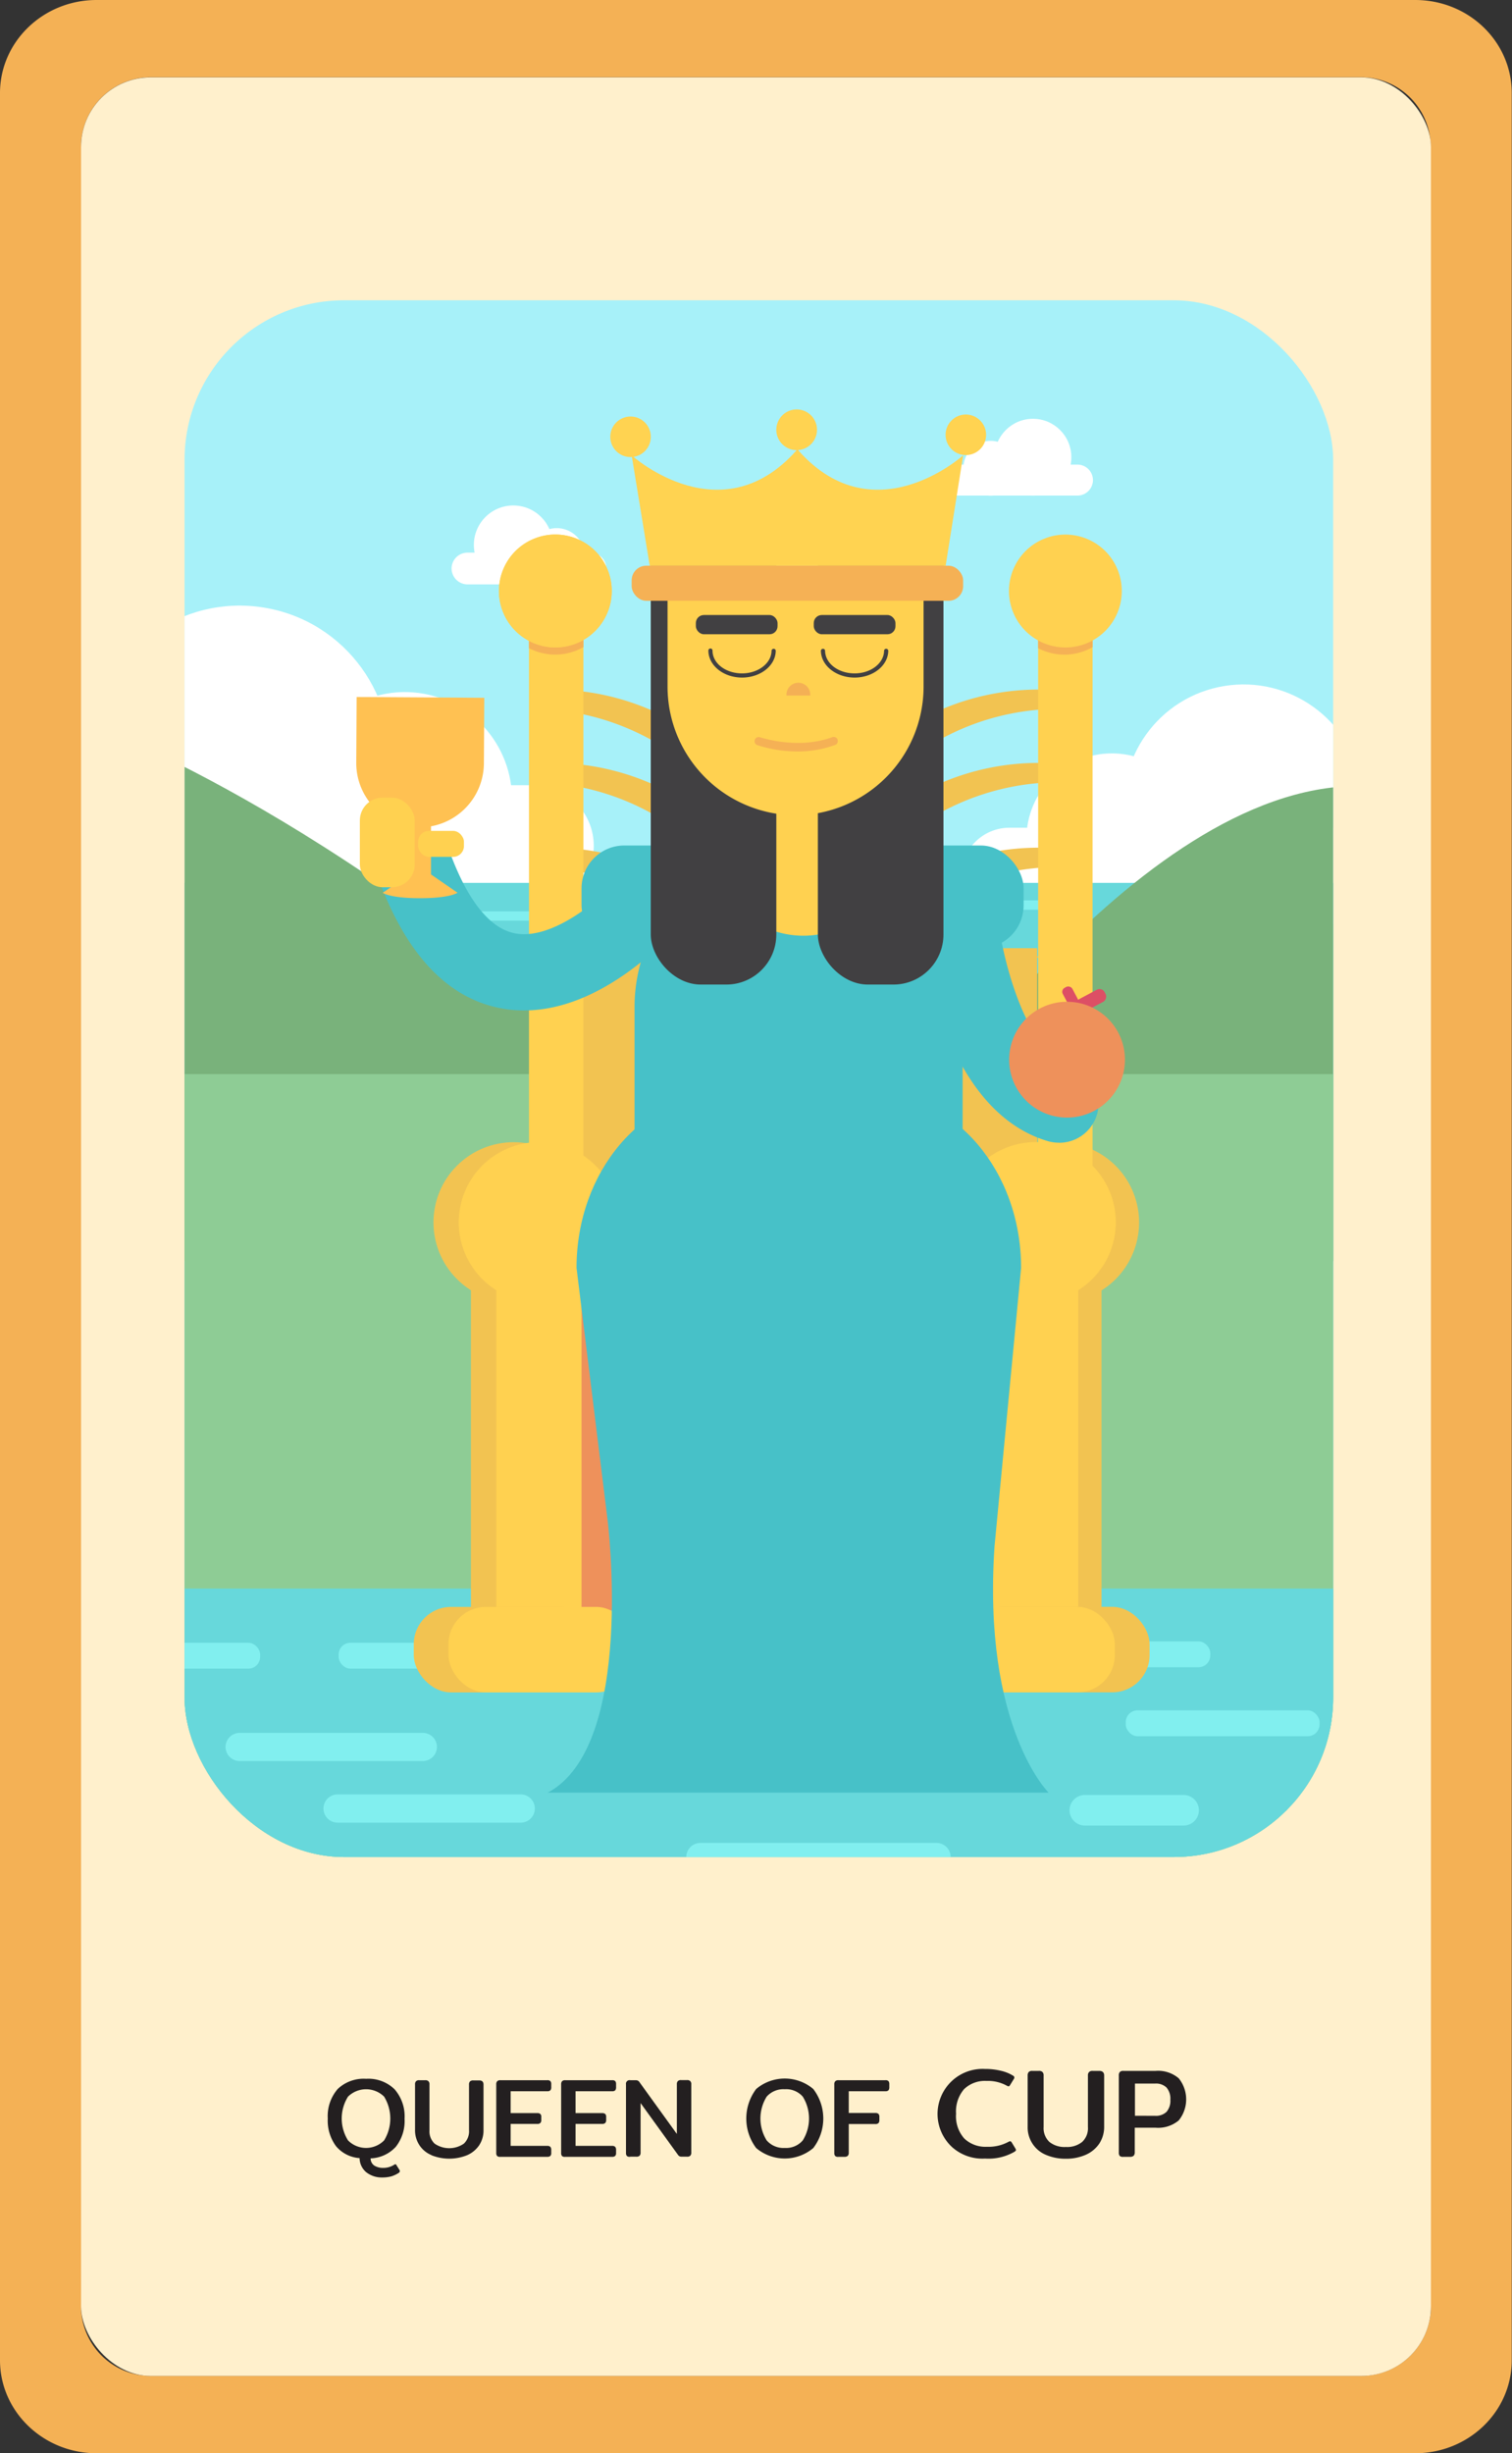 <svg xmlns="http://www.w3.org/2000/svg" xmlns:xlink="http://www.w3.org/1999/xlink" viewBox="0 0 235.04 381.18"><rect x="0" y="0" width="235.04" height="381.18" fill="#333333" stroke="none"/><defs><style>.cls-1{fill:none;}.cls-2{fill:#f4b155;}.cls-3{fill:#fff0cc;}.cls-4{fill:#231f20;}.cls-5{clip-path:url(#clip-path);}.cls-6{fill:#a7f1f9;}.cls-7{fill:#fff;}.cls-8{fill:#67d8db;}.cls-9{fill:#81efef;}.cls-10{fill:#79b27b;}.cls-11{fill:#8ecc95;}.cls-12{fill:#f2c351;}.cls-13{fill:#d1d3d4;}.cls-14{fill:#ffd150;}.cls-15{fill:#47c1c8;}.cls-16{fill:#dd4f65;}.cls-17{fill:#ee915b;}.cls-18{fill:#e6705f;}.cls-19{fill:#f4b055;}.cls-20{fill:#ffc152;}.cls-21{fill:#414042;}.cls-22{fill:#f5b155;}.cls-23{fill:#ffd351;}</style><clipPath id="clip-path"><rect class="cls-1" x="28.69" y="46.66" width="178.55" height="241.88" rx="24.79"/></clipPath></defs><g id="Layer_2" data-name="Layer 2"><g id="Layer_1-2" data-name="Layer 1"><path class="cls-2" d="M235,14.45V366.73c0,8-6.73,14.45-15,14.45H15c-8.26,0-15-6.48-15-14.45V14.45C0,6.48,6.73,0,15,0H220C228.31,0,235,6.48,235,14.45Zm-12.6,343.89V22.83A10.83,10.83,0,0,0,211.62,12H23.42A10.83,10.83,0,0,0,12.6,22.83V358.34a10.83,10.83,0,0,0,10.82,10.82h188.2A10.83,10.83,0,0,0,222.44,358.34Z"/><rect class="cls-3" x="12.6" y="12.02" width="209.84" height="357.15" rx="10.82"/><path class="cls-4" d="M56.9,337.49a2.91,2.91,0,0,1-1-2.17,5.22,5.22,0,0,1-3.67-1.86,6.67,6.67,0,0,1-1.28-4.29,6.42,6.42,0,0,1,1.55-4.59A5.85,5.85,0,0,1,56.91,323a5.83,5.83,0,0,1,4.42,1.62,6.38,6.38,0,0,1,1.56,4.59,6.46,6.46,0,0,1-1.36,4.35,5.56,5.56,0,0,1-3.92,1.8,1.34,1.34,0,0,0,.57,1.12,2.5,2.5,0,0,0,1.39.36,3.08,3.08,0,0,0,1.71-.49.34.34,0,0,1,.18-.07c.06,0,.11,0,.16.12l.52.83a.35.35,0,0,1,0,.17q0,.11-.15.21a4.44,4.44,0,0,1-1.17.55,5.29,5.29,0,0,1-1.39.17A3.88,3.88,0,0,1,56.9,337.49Zm2.81-4.92a6.5,6.5,0,0,0,0-6.8,4,4,0,0,0-5.61,0,6.39,6.39,0,0,0,0,6.8,3.95,3.95,0,0,0,5.61,0Z"/><path class="cls-4" d="M67.06,334.85a4.1,4.1,0,0,1-1.87-1.55,4.18,4.18,0,0,1-.67-2.38v-7.05a.67.67,0,0,1,.15-.49.65.65,0,0,1,.5-.16h.93a.65.65,0,0,1,.5.16.63.63,0,0,1,.16.49V331a2.62,2.62,0,0,0,.8,2.07,4,4,0,0,0,4.55,0,2.62,2.62,0,0,0,.8-2.07v-7.1a.67.67,0,0,1,.15-.49.69.69,0,0,1,.51-.16h.91c.46,0,.68.21.68.65v7.05a4.15,4.15,0,0,1-.67,2.37,4.37,4.37,0,0,1-1.88,1.55,7.46,7.46,0,0,1-5.55,0Z"/><path class="cls-4" d="M77.29,335a.65.65,0,0,1-.15-.47V323.87a.67.67,0,0,1,.15-.49.65.65,0,0,1,.5-.16h7.28a.6.6,0,0,1,.48.14.66.66,0,0,1,.14.47v.47a.72.72,0,0,1-.14.49.64.64,0,0,1-.48.14H79.38v3.4h4.13a.68.68,0,0,1,.49.14.62.62,0,0,1,.14.47v.44a.66.66,0,0,1-.14.48.64.64,0,0,1-.49.15H79.38v3.41h5.68a.67.67,0,0,1,.49.15.71.71,0,0,1,.14.48v.48a.62.62,0,0,1-.14.45.67.67,0,0,1-.49.14H77.79A.65.65,0,0,1,77.29,335Z"/><path class="cls-4" d="M87.37,335a.69.69,0,0,1-.14-.47V323.87a.72.72,0,0,1,.14-.49.65.65,0,0,1,.5-.16h7.29a.63.63,0,0,1,.48.14.71.71,0,0,1,.13.47v.47a.78.78,0,0,1-.13.49.67.67,0,0,1-.48.14H89.47v3.4H93.6a.72.72,0,0,1,.49.14.66.66,0,0,1,.14.47v.44a.71.71,0,0,1-.14.48.67.67,0,0,1-.49.15H89.47v3.41h5.67a.67.67,0,0,1,.49.15.71.71,0,0,1,.14.48v.48a.62.62,0,0,1-.14.45.67.67,0,0,1-.49.14H87.87A.65.65,0,0,1,87.37,335Z"/><path class="cls-4" d="M97.46,335a.65.65,0,0,1-.15-.47V323.87a.56.56,0,0,1,.66-.65h.81a.81.81,0,0,1,.38.07.74.74,0,0,1,.28.28l5.78,8v-7.72a.67.67,0,0,1,.15-.49.65.65,0,0,1,.5-.16h.93a.65.65,0,0,1,.5.16.63.63,0,0,1,.16.49v10.62a.65.65,0,0,1-.15.47.66.66,0,0,1-.51.16H106a.84.84,0,0,1-.36-.06.77.77,0,0,1-.28-.27l-5.78-8v7.7a.65.65,0,0,1-.15.47.67.67,0,0,1-.52.16H98A.64.64,0,0,1,97.46,335Z"/><path class="cls-4" d="M117.55,333.76a7.61,7.61,0,0,1,0-9.18,6.88,6.88,0,0,1,8.87,0,7.53,7.53,0,0,1,0,9.18,6.88,6.88,0,0,1-8.87,0Zm7.24-1.19a6.44,6.44,0,0,0,0-6.8,3.43,3.43,0,0,0-2.8-1.15,3.47,3.47,0,0,0-2.81,1.15,6.44,6.44,0,0,0,0,6.8,3.46,3.46,0,0,0,2.81,1.17A3.41,3.41,0,0,0,124.79,332.57Z"/><path class="cls-4" d="M129.84,335a.65.65,0,0,1-.15-.47V323.87a.67.67,0,0,1,.15-.49.65.65,0,0,1,.5-.16h7.28a.64.64,0,0,1,.49.14.71.71,0,0,1,.13.47v.47a.78.78,0,0,1-.13.49.68.68,0,0,1-.49.14h-5.68v3.38h4.13a.72.72,0,0,1,.49.14.69.69,0,0,1,.14.48v.47a.71.71,0,0,1-.14.48.67.67,0,0,1-.49.15h-4.13v4.46a.65.65,0,0,1-.15.47.67.67,0,0,1-.52.16h-.93A.65.65,0,0,1,129.84,335Z"/><path class="cls-4" d="M148,333.61a7,7,0,0,1,5.11-12.14,10.15,10.15,0,0,1,2.47.28,6.18,6.18,0,0,1,1.93.78.34.34,0,0,1,.17.26.48.48,0,0,1-.1.27L157,324c-.07.11-.15.17-.21.17a.72.72,0,0,1-.28-.1,6.11,6.11,0,0,0-3.16-.74,4.67,4.67,0,0,0-3.48,1.27,5.3,5.3,0,0,0-1.25,3.83,5.18,5.18,0,0,0,1.29,3.86,4.78,4.78,0,0,0,3.5,1.27,6.53,6.53,0,0,0,3.36-.77.94.94,0,0,1,.25-.09c.08,0,.16.06.24.17l.61,1a.49.49,0,0,1,.06.2c0,.08-.07.16-.22.26a8.05,8.05,0,0,1-4.57,1.06A7.06,7.06,0,0,1,148,333.61Z"/><path class="cls-4" d="M162.6,334.82a4.62,4.62,0,0,1-2.85-4.41v-7.92a.79.79,0,0,1,.17-.55.74.74,0,0,1,.56-.17h1a.78.78,0,0,1,.57.17.74.74,0,0,1,.18.55v8a2.92,2.92,0,0,0,.89,2.31,3.75,3.75,0,0,0,2.57.79,3.7,3.7,0,0,0,2.54-.79,2.89,2.89,0,0,0,.89-2.31v-8a.74.74,0,0,1,.18-.55.78.78,0,0,1,.57-.17h1c.51,0,.77.24.77.72v7.92a4.7,4.7,0,0,1-.76,2.66,4.92,4.92,0,0,1-2.11,1.74,7.59,7.59,0,0,1-3.1.61A7.7,7.7,0,0,1,162.6,334.82Z"/><path class="cls-4" d="M174.08,335a.76.76,0,0,1-.16-.53V322.49a.79.79,0,0,1,.16-.55.74.74,0,0,1,.56-.17h5a4.93,4.93,0,0,1,3.59,1.15,5.2,5.2,0,0,1,0,6.55,5,5,0,0,1-3.59,1.13h-3.24v3.82a.77.77,0,0,1-.17.53.8.8,0,0,1-.58.17h-1A.78.78,0,0,1,174.08,335Zm5.47-6.25a2.37,2.37,0,0,0,1.79-.62,2.64,2.64,0,0,0,.59-1.87,2.67,2.67,0,0,0-.59-1.9,2.37,2.37,0,0,0-1.79-.62h-3.12v5Z"/><g class="cls-5"><rect class="cls-6" x="18.13" y="14.64" width="203.44" height="289.28"/><path class="cls-7" d="M82.91,140.79H10.16a9.43,9.43,0,0,1-9.4-9.39h0a9.43,9.43,0,0,1,9.4-9.4H82.91a9.43,9.43,0,0,1,9.39,9.4h0A9.42,9.42,0,0,1,82.91,140.79Z"/><circle class="cls-7" cx="37.27" cy="117.45" r="23.35" transform="translate(-84.61 135.57) rotate(-80.85)"/><circle class="cls-7" cx="62.94" cy="124.16" r="16.64" transform="translate(-72.3 157.12) rotate(-76.81)"/><path class="cls-7" d="M156.91,143.6h58a7.51,7.51,0,0,0,7.49-7.5h0a7.51,7.51,0,0,0-7.49-7.49h-58a7.51,7.51,0,0,0-7.5,7.49h0A7.52,7.52,0,0,0,156.91,143.6Z"/><circle class="cls-7" cx="193.31" cy="124.97" r="18.63" transform="translate(-17.61 32.78) rotate(-9.27)"/><circle class="cls-7" cx="172.83" cy="130.33" r="13.27"/><path class="cls-7" d="M148.9,77h18.6a2.41,2.41,0,0,0,2.4-2.4h0a2.41,2.41,0,0,0-2.4-2.41H148.9a2.41,2.41,0,0,0-2.4,2.41h0A2.41,2.41,0,0,0,148.9,77Z"/><circle class="cls-7" cx="160.57" cy="71.04" r="5.97"/><path class="cls-7" d="M149.75,72.76A4.26,4.26,0,1,0,154,68.5,4.25,4.25,0,0,0,149.75,72.76Z"/><path class="cls-7" d="M91.78,90.8H72.67a2.48,2.48,0,0,1-2.47-2.47h0a2.47,2.47,0,0,1,2.47-2.46H91.78a2.47,2.47,0,0,1,2.47,2.46h0A2.48,2.48,0,0,1,91.78,90.8Z"/><circle class="cls-7" cx="79.79" cy="84.67" r="6.13"/><path class="cls-7" d="M90.91,86.43a4.37,4.37,0,1,1-4.37-4.37A4.37,4.37,0,0,1,90.91,86.43Z"/><rect class="cls-8" x="10.81" y="137.18" width="218.08" height="155.07"/><path class="cls-9" d="M82.41,143.05H71a.73.73,0,0,1-.73-.72h0a.73.73,0,0,1,.73-.73H82.41a.73.73,0,0,1,.73.73h0A.73.73,0,0,1,82.41,143.05Z"/><path class="cls-9" d="M93.67,148.61H82.26a.73.73,0,0,1-.73-.72h0a.73.73,0,0,1,.73-.73H93.67a.73.73,0,0,1,.73.73h0A.73.73,0,0,1,93.67,148.61Z"/><path class="cls-9" d="M174,146.4H162.57a.73.73,0,0,1-.73-.73h0a.73.73,0,0,1,.73-.72H174a.72.72,0,0,1,.72.72h0A.73.73,0,0,1,174,146.4Z"/><path class="cls-9" d="M164.2,141.35H152.78a.73.73,0,0,1-.72-.73h0a.72.72,0,0,1,.72-.72H164.2a.73.73,0,0,1,.73.72h0A.73.73,0,0,1,164.2,141.35Z"/><path class="cls-9" d="M85.67,153.36H74.25a.73.73,0,0,1-.73-.72h0a.73.73,0,0,1,.73-.72H85.67a.72.72,0,0,1,.72.72h0A.72.72,0,0,1,85.67,153.36Z"/><path class="cls-10" d="M16.5,113.57s42.89,16.13,90.67,63.92h33.22s35.85-55.36,70.64-55.36v73.81H11Z"/><rect class="cls-11" x="18.82" y="166.9" width="210.07" height="127.83"/><rect class="cls-1" x="32.8" y="14.64" width="174.11" height="289.28"/><rect class="cls-8" x="24.66" y="246.83" width="192.56" height="47.91"/><rect class="cls-9" x="158.02" y="255.03" width="30.12" height="4.02" rx="1.83"/><rect class="cls-9" x="52.64" y="255.25" width="30.12" height="4.02" rx="1.83"/><rect class="cls-9" x="10.32" y="255.25" width="30.12" height="4.02" rx="1.83"/><path class="cls-12" d="M126.2,148.6a38.47,38.47,0,0,1,38.38-38.46v-3h-3.17A38.46,38.46,0,0,0,123,145.61v3.17h41.63v-.18Z"/><path class="cls-12" d="M164.66,110.14h-.08V148.6h.08Z"/><path class="cls-12" d="M126.2,160a38.46,38.46,0,0,1,38.38-38.46v-3h-3.17A38.46,38.46,0,0,0,123,157v3.17h41.63V160Z"/><path class="cls-12" d="M164.66,121.52h-.08V160h.08Z"/><path class="cls-12" d="M126.2,173.17a38.47,38.47,0,0,1,38.38-38.46v-3h-3.17A38.46,38.46,0,0,0,123,170.18v3.17h41.63v-.18Z"/><path class="cls-12" d="M164.66,134.71h-.08v38.46h.08Z"/><path class="cls-12" d="M121.07,148.6a38.47,38.47,0,0,0-38.38-38.46v-3h3.17a38.45,38.45,0,0,1,38.45,38.46v3.17H82.69v-.18Z"/><path class="cls-12" d="M82.61,110.14h.08V148.6h-.08Z"/><path class="cls-12" d="M121.07,160a38.46,38.46,0,0,0-38.38-38.46v-3h3.17A38.45,38.45,0,0,1,124.31,157v3.17H82.69V160Z"/><path class="cls-12" d="M82.61,121.52h.08V160h-.08Z"/><path class="cls-12" d="M121.07,173.17a38.47,38.47,0,0,0-38.38-38.46v-3h3.17a38.45,38.45,0,0,1,38.45,38.46v3.17H82.69v-.18Z"/><path class="cls-12" d="M82.61,134.71h.08v38.46h-.08Z"/><rect class="cls-13" x="86.46" y="234.54" width="78.78" height="15.14"/><rect class="cls-12" x="157.98" y="196.24" width="13.25" height="55.44"/><circle class="cls-12" cx="164.61" cy="189.94" r="12.46" transform="translate(-59.8 76.75) rotate(-22.32)"/><rect class="cls-14" x="161.38" y="97.44" width="8.46" height="93.39"/><rect class="cls-14" x="90.4" y="217.06" width="71.22" height="14.32"/><path class="cls-14" d="M98.91,267.22l1-1.14a4.13,4.13,0,0,1,2.16-1.25l4.94-1.06c0-.07,0-.15,0-.22V227.78a6.81,6.81,0,1,1,13.61,0v34.53a4,4,0,0,1,1.59,3.23V270a4.07,4.07,0,0,1-4.06,4.07H101.92A4.07,4.07,0,0,1,98.91,267.22Z"/><path class="cls-14" d="M134.83,262.31V227.78a6.81,6.81,0,1,1,13.61,0v35.77c0,.07,0,.15,0,.22l4.94,1.06a4.06,4.06,0,0,1,2.15,1.25l1,1.14a4.07,4.07,0,0,1-3,6.8H137.3a4.07,4.07,0,0,1-4.07-4.07v-4.41A4.05,4.05,0,0,1,134.83,262.31Z"/><path class="cls-15" d="M86.46,183.39a9.36,9.36,0,0,0,9.34,9.33h60.1a9.36,9.36,0,0,0,9.34-9.33"/><rect class="cls-16" x="90.4" y="196.24" width="71.22" height="20.82"/><rect class="cls-12" x="86.86" y="147.32" width="74.36" height="36.07"/><rect class="cls-17" x="89.13" y="200.93" width="73.67" height="49.3"/><rect class="cls-18" x="89.13" y="183.39" width="73.67" height="18.18"/><rect class="cls-14" x="154.37" y="196.24" width="13.25" height="55.44"/><circle class="cls-14" cx="161" cy="189.94" r="12.46" transform="translate(-60.99 302.71) rotate(-76.65)"/><rect class="cls-14" x="119.81" y="121.87" width="12.79" height="21.29" rx="5.33"/><path class="cls-19" d="M124.82,110h0l.66,0h.2a.1.1,0,0,0,.1-.13.61.61,0,0,0-.15-.26.56.56,0,0,0-.41-.16.55.55,0,0,0-.37.14.76.76,0,0,0-.11.14l-.06.15A.12.12,0,0,0,124.82,110Zm.06-.32Z"/><path class="cls-15" d="M164.61,177.55a6.27,6.27,0,0,1-1.75-.25c-16.82-5-19.83-31.73-20.11-34.76a6.12,6.12,0,1,1,12.18-1.16c.69,7,4.37,22.09,11.42,24.18a6.12,6.12,0,0,1-1.74,12Z"/><polygon class="cls-1" points="129.59 109.46 129.59 109.47 129.59 109.46 129.59 109.46"/><path class="cls-15" d="M139.48,136.11l-15.34,8.36-15.34-8.36a25.48,25.48,0,0,0-10.16,20.37v28.21h51V156.48A25.48,25.48,0,0,0,139.48,136.11Z"/><rect class="cls-14" x="82.23" y="97.44" width="8.46" height="93.39"/><rect class="cls-16" x="168.59" y="153.02" width="2.12" height="4.85" rx="0.88" transform="translate(227.17 -67.35) rotate(61.98)"/><rect class="cls-16" x="165.69" y="153.2" width="1.69" height="3.85" rx="0.7" transform="translate(-53.34 96.33) rotate(-28)"/><path class="cls-17" d="M174.77,166a9,9,0,1,1-7.49-10.24A9,9,0,0,1,174.77,166Z"/><line class="cls-14" x1="123.67" y1="67.3" x2="123.67" y2="67.3"/><rect class="cls-15" x="90.4" y="131.37" width="68.72" height="15.95" rx="6.65"/><path class="cls-14" d="M139.14,131.12a14.26,14.26,0,1,1-14.26-14.25A14.25,14.25,0,0,1,139.14,131.12Z"/><rect class="cls-12" x="73.21" y="196.24" width="13.25" height="53.7"/><circle class="cls-12" cx="79.84" cy="189.94" r="12.46" transform="translate(-110.92 112.08) rotate(-45)"/><rect class="cls-14" x="77.15" y="196.24" width="13.25" height="53.7"/><circle class="cls-14" cx="83.78" cy="189.94" r="12.46" transform="translate(-120.38 227.58) rotate(-76.65)"/><path class="cls-15" d="M81.47,157a19,19,0,0,1-4.07-.43c-8.88-1.91-15.54-9.87-19.8-23.66l11.31-3.5c2,6.45,5.52,14.4,11,15.58,5.95,1.3,13.65-5.53,15.88-8l8.86,7.85C103.41,146.14,93.46,157,81.47,157Z"/><path class="cls-20" d="M55.44,108.3l-.06,10.26a10,10,0,0,0,8.28,9.84v7.44l-4.16,2.88s1.07.84,5.78.84h0c4.72,0,5.84-.85,5.84-.85L67,135.87v-7.48a10,10,0,0,0,8.22-9.7l.06-10.27Z"/><rect class="cls-14" x="65" y="129.1" width="7.12" height="4.04" rx="1.69"/><rect class="cls-14" x="55.94" y="123.93" width="8.53" height="13.93" rx="3.55"/><rect class="cls-21" x="101.16" y="78.6" width="19.52" height="74.38" rx="7.78"/><rect class="cls-21" x="127.14" y="78.6" width="19.52" height="74.38" rx="7.78"/><path class="cls-14" d="M103.77,92.23v14.54a20,20,0,0,0,19.9,19.9h0a20,20,0,0,0,19.9-19.9V92.23Z"/><rect class="cls-22" x="98.19" y="87.9" width="51.53" height="5.45" rx="2.27"/><path class="cls-23" d="M123.58,69.38c11.9,14.26,26.14,1.37,26.14,1.37L147,87.9H101L98.19,70.75s14.24,12.89,26.14-1.37"/><path class="cls-19" d="M122.26,108.07a1.85,1.85,0,1,1,3.69,0Z"/><rect class="cls-21" x="108.17" y="95.56" width="12.7" height="2.99" rx="1.25"/><path class="cls-22" d="M82.23,97.05v3.66a8.82,8.82,0,0,0,4.1,1,8.69,8.69,0,0,0,4.36-1.17v-3.5Z"/><path class="cls-22" d="M161.38,97.05v3.66a8.77,8.77,0,0,0,8.46-.16v-3.5Z"/><rect class="cls-21" x="126.5" y="95.56" width="12.7" height="2.99" rx="1.25"/><path class="cls-21" d="M132.85,105.28c-2.89,0-5.24-1.88-5.24-4.2a.33.33,0,0,1,.65,0c0,2,2.05,3.55,4.59,3.55s4.58-1.59,4.58-3.55a.33.33,0,0,1,.65,0C138.08,103.4,135.73,105.28,132.85,105.28Z"/><path class="cls-21" d="M115.35,105.28c-2.88,0-5.23-1.88-5.23-4.2a.32.32,0,1,1,.64,0c0,2,2.06,3.55,4.59,3.55s4.59-1.59,4.59-3.55a.33.33,0,0,1,.65,0C120.59,103.4,118.24,105.28,115.35,105.28Z"/><path class="cls-22" d="M124,116.76a20.71,20.71,0,0,1-6.33-1,.65.65,0,0,1,.43-1.22c.06,0,5.84,2,11.27,0a.64.64,0,0,1,.83.38.65.65,0,0,1-.39.83A17,17,0,0,1,124,116.76Z"/><circle class="cls-23" cx="98.02" cy="67.87" r="3.15"/><path class="cls-23" d="M127,66.78a3.16,3.16,0,1,1-3.15-3.16A3.15,3.15,0,0,1,127,66.78Z"/><path class="cls-23" d="M153.29,67.56a3.15,3.15,0,1,1-3.15-3.15A3.16,3.16,0,0,1,153.29,67.56Z"/><circle class="cls-14" cx="86.33" cy="91.82" r="8.77" transform="translate(-28.45 39.77) rotate(-22.37)"/><circle class="cls-14" cx="86.33" cy="91.82" r="8.77" transform="translate(-28.45 39.77) rotate(-22.37)"/><circle class="cls-14" cx="165.61" cy="91.82" r="8.77" transform="translate(-22.48 69.95) rotate(-22.37)"/><rect class="cls-12" x="64.32" y="249.68" width="28.75" height="13.28" rx="5.79"/><rect class="cls-14" x="69.72" y="249.68" width="28.75" height="13.28" rx="5.79"/><rect class="cls-12" x="149.95" y="249.68" width="28.75" height="13.28" rx="5.79" transform="translate(328.65 512.63) rotate(180)"/><rect class="cls-14" x="144.55" y="249.68" width="28.75" height="13.28" rx="5.79" transform="translate(317.85 512.63) rotate(180)"/><path class="cls-15" d="M154.6,240.23h0L158.73,197c0-15-10.29-27.09-23-27.09H112.62c-12.7,0-23,12.12-23,27.09l4.82,39.1h0s4.43,35.09-9.27,42.43H163S152.69,268.33,154.6,240.23Z"/><path class="cls-9" d="M65.73,273.63H37.26a2.2,2.2,0,0,1-2.2-2.19h0a2.2,2.2,0,0,1,2.2-2.19H65.73a2.19,2.19,0,0,1,2.19,2.19h0A2.2,2.2,0,0,1,65.73,273.63Z"/><path class="cls-9" d="M81,283.2H52.47A2.2,2.2,0,0,1,50.28,281h0a2.2,2.2,0,0,1,2.19-2.19H81A2.19,2.19,0,0,1,83.14,281h0A2.2,2.2,0,0,1,81,283.2Z"/><path class="cls-9" d="M145.59,290.73H108.87a2.2,2.2,0,0,1-2.19-2.19h0a2.2,2.2,0,0,1,2.19-2.19h36.72a2.2,2.2,0,0,1,2.19,2.19h0A2.19,2.19,0,0,1,145.59,290.73Z"/><rect class="cls-9" x="175" y="265.75" width="30.12" height="4.02" rx="1.83"/><path class="cls-9" d="M184,283.65H168.63a2.38,2.38,0,0,1-2.37-2.37h0a2.38,2.38,0,0,1,2.37-2.38H184a2.38,2.38,0,0,1,2.37,2.38h0A2.38,2.38,0,0,1,184,283.65Z"/></g></g></g></svg>